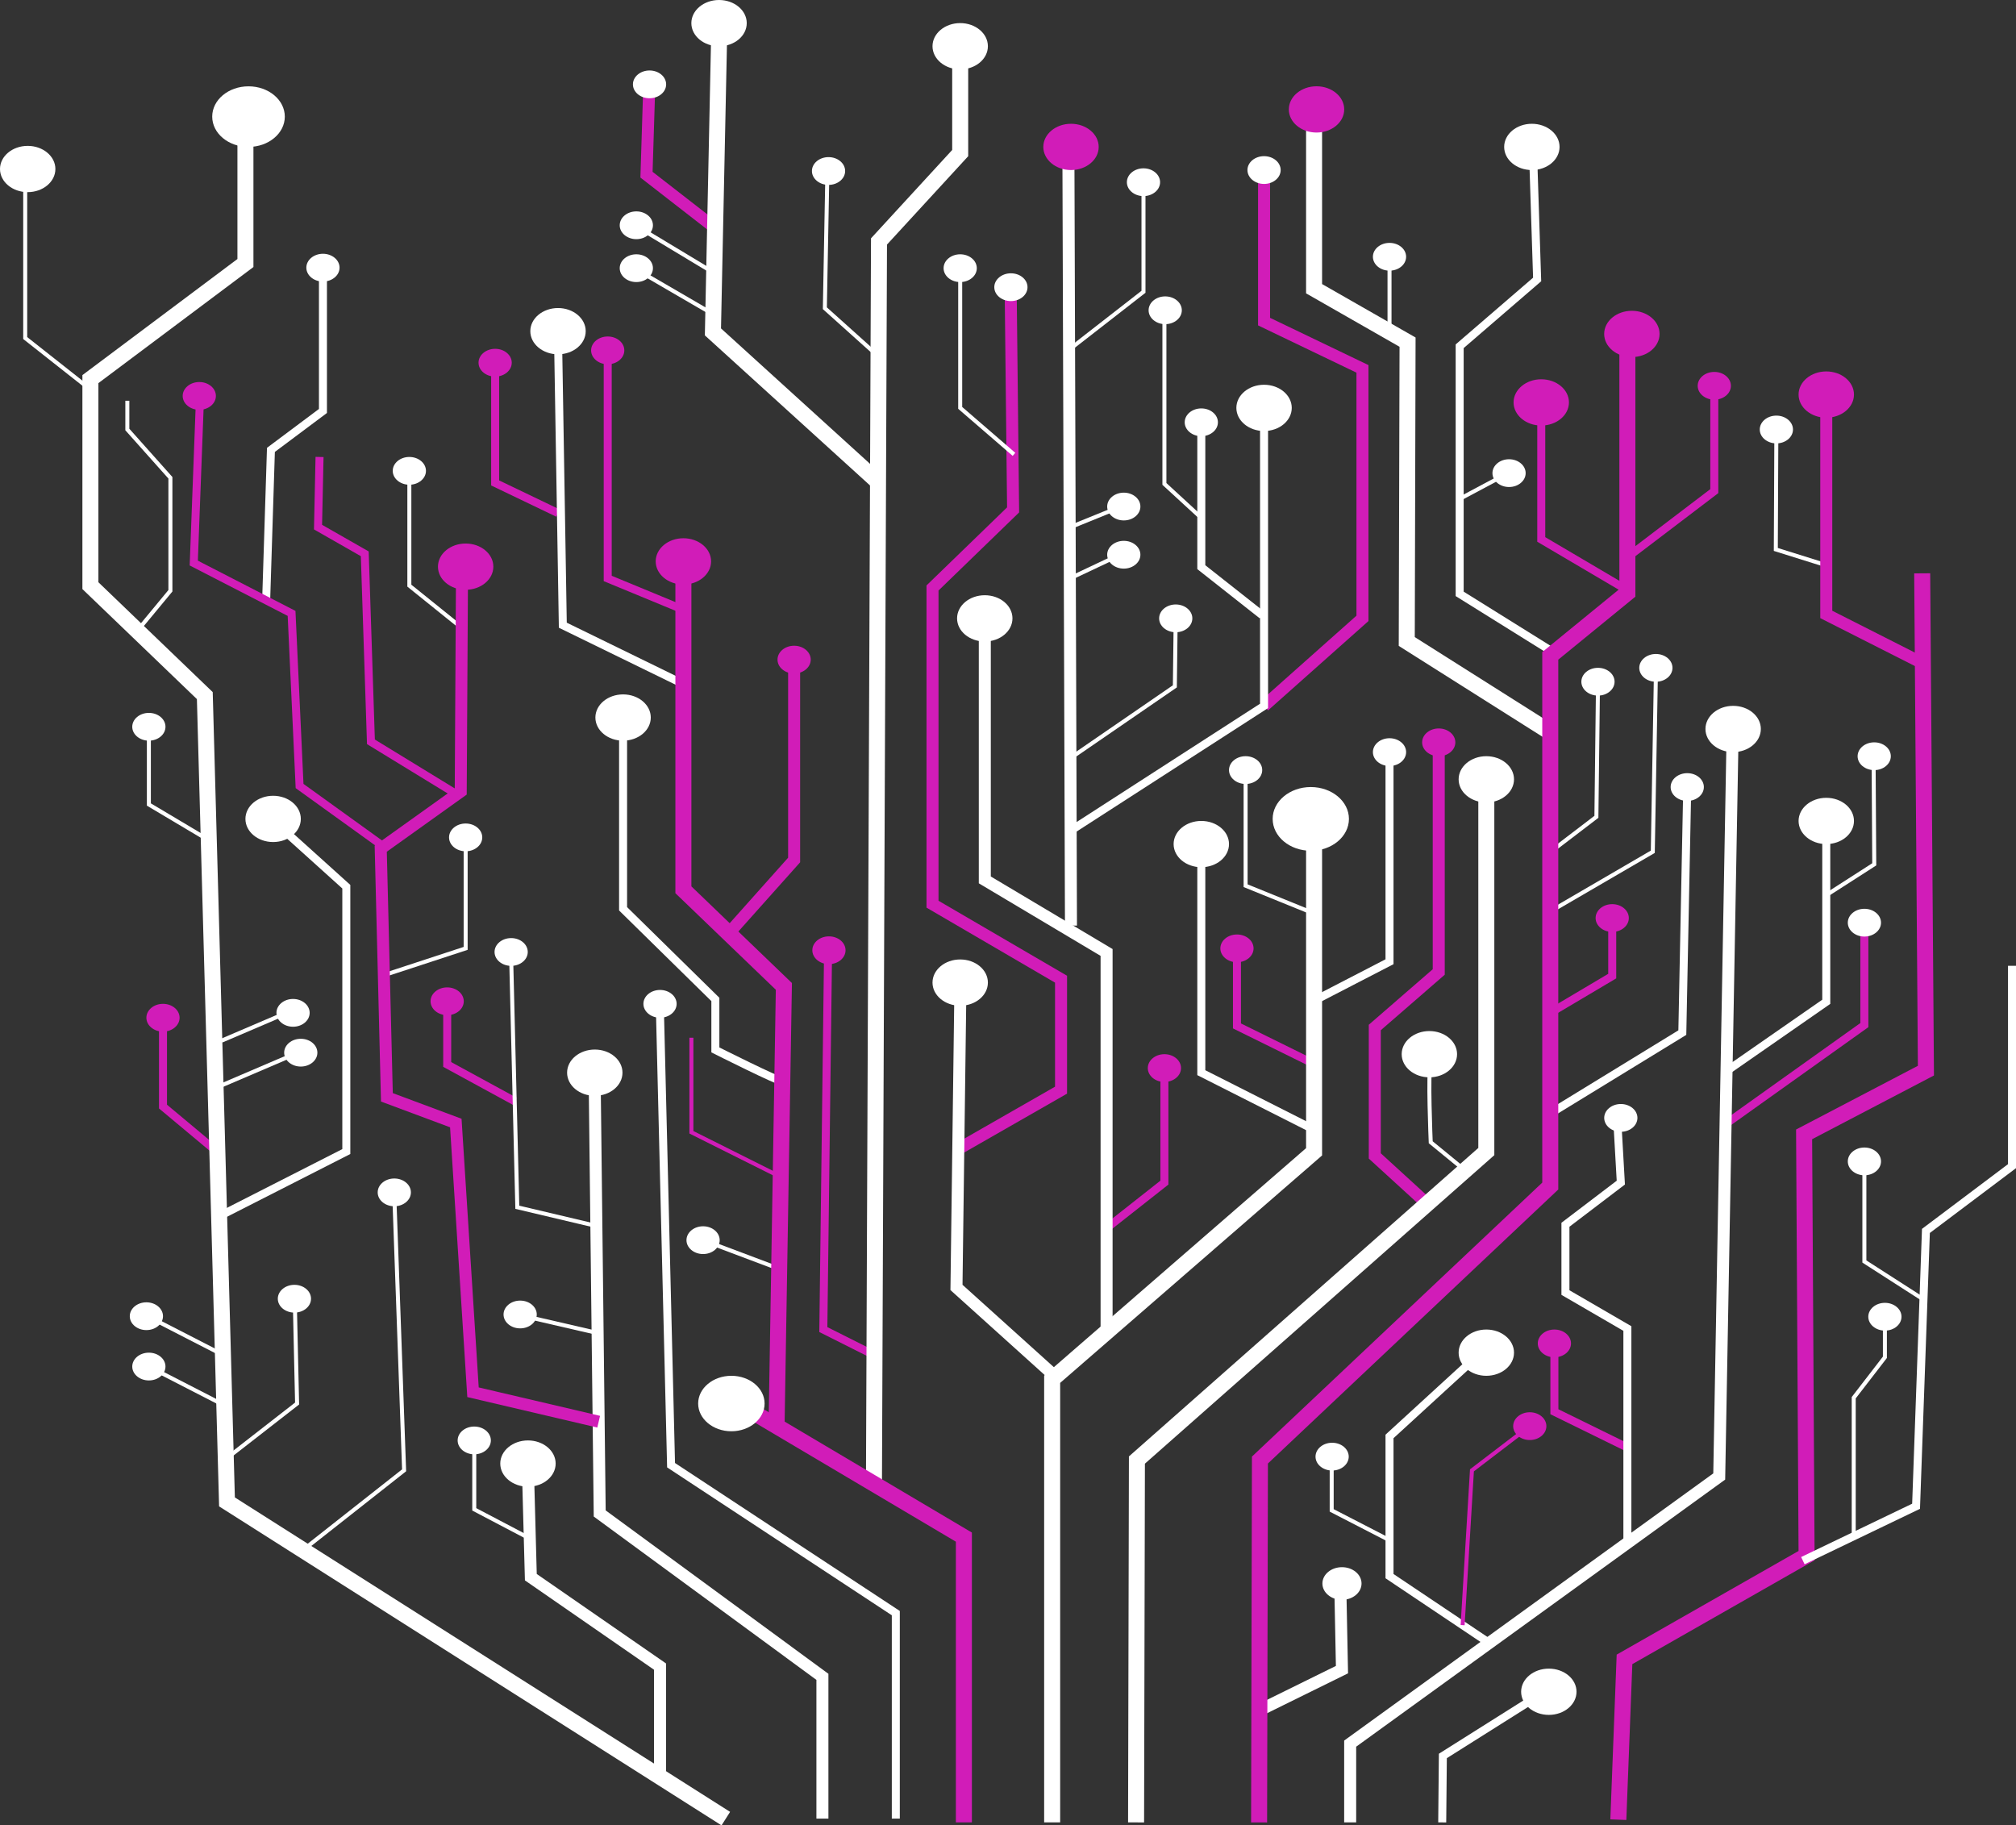 <svg id="Calque_1" data-name="Calque 1" xmlns="http://www.w3.org/2000/svg" viewBox="0 0 503.77 456.11"><rect x="0" y="0" width="503.77" height="456.11" fill="#333333" stroke="none"/><defs><style>.cls-1,.cls-2,.cls-3,.cls-4,.cls-5,.cls-6,.cls-7,.cls-8{fill:none;}.cls-1,.cls-5,.cls-7,.cls-8{stroke:#d11cb8;}.cls-1,.cls-2,.cls-3,.cls-4,.cls-5,.cls-6,.cls-7,.cls-8,.cls-9{stroke-miterlimit:10;}.cls-1,.cls-2{stroke-width:4px;}.cls-2,.cls-3,.cls-4,.cls-6,.cls-9{stroke:#fff;}.cls-3,.cls-5{stroke-width:3px;}.cls-4,.cls-7{stroke-width:2px;}.cls-9{fill:#1d1d1b;}.cls-10{fill:#fff;}.cls-11{fill:#d11cb8;}</style></defs><title>Circuits-mur</title><polyline class="cls-1" points="404.4 454.68 405.94 414.63 451.44 388.7 450.82 283.44 481.26 267.52 480.33 143.26"/><polyline class="cls-2" points="387.39 182.96 351.53 160.29 351.73 85.49 328.37 72.14 328.37 31.07"/><polyline class="cls-3" points="205.51 454.42 205.51 418.99 149.86 378.17 148.63 272.4"/><polyline class="cls-3" points="164.93 443.98 164.93 416.43 132.65 394.09 131.93 367.39"/><polyline class="cls-3" points="314.43 427.49 335.34 417.19 334.93 396.66"/><line class="cls-3" x1="267.62" y1="231.28" x2="266.99" y2="41.33"/><polyline class="cls-4" points="223.85 454.42 223.85 403.07 167.69 366.11 164.93 253.4"/><path class="cls-4" d="M365.44,278.79c-1.23,0-17.12-8-17.12-8V258.18l-23.06-22.65V192.27" transform="translate(-169.56 -8.45)"/><polyline class="cls-5" points="181.83 233.5 198.44 214.89 198.44 166.88"/><polyline class="cls-4" points="53.64 304.49 86.54 287.74 86.54 221.56 71.17 207.7"/><polyline class="cls-6" points="34.61 157.25 42.58 147.62 42.58 119.38 31.82 107.32 31.82 100.13"/><polyline class="cls-4" points="66.52 149.71 67.7 112.41 80.7 102.69 80.7 67.78"/><polyline class="cls-7" points="95.88 211.54 74.86 196.4 72.86 153.27 48.42 140.69 49.95 100.13"/><polyline class="cls-7" points="114.14 198.48 92.69 185.36 91.15 138.38 79.47 131.71 79.85 114.18"/><polyline class="cls-7" points="170.77 152.35 151.86 144.54 151.86 89.34"/><polyline class="cls-5" points="239.46 287.1 265.14 272.4 265.14 244.67 233.02 225.93 233.02 146.92 253.16 127.41 252.54 71.12"/><polyline class="cls-3" points="264.92 345.05 239.01 321.69 239.94 250.83"/><polyline class="cls-4" points="388.35 163.1 364.75 148.39 364.75 86.52 384.11 69.83 383.19 41.33"/><polyline class="cls-4" points="315.41 153.72 300.19 141.72 300.19 107.32"/><polyline class="cls-5" points="315.87 176.38 340.46 154.51 340.46 92.17 315.87 80.36 315.87 43.65"/><polyline class="cls-4" points="268.07 207.21 315.87 176.38 315.87 107.32"/><polyline class="cls-5" points="356.21 300.41 343.54 288.83 343.54 256.74 359.52 242.87 359.52 186.82"/><polyline class="cls-2" points="283.89 455.36 284.1 364.82 371.41 287.74 371.41 197.77"/><polyline class="cls-4" points="328.37 282.28 300.19 268.03 300.19 212.58"/><polyline class="cls-4" points="328.98 249.74 347.22 240.31 347.22 189.98"/><polyline class="cls-4" points="387.39 278.23 420.39 258.02 421.62 196.66"/><polyline class="cls-4" points="431.43 267.64 456.36 250.32 456.36 210.01"/><polyline class="cls-4" points="372.14 410.53 347.22 393.83 347.22 358.92 366.28 341.46"/><polyline class="cls-8" points="365.49 406.07 367.82 367.39 382.27 356.35"/><polyline class="cls-4" points="360.39 455.36 360.55 438.76 382.27 425.07"/><polyline class="cls-4" points="450.51 389.96 478.8 376.37 481.26 307.57 502.77 291.39 502.77 241.33"/><polyline class="cls-6" points="75.78 387.24 100.98 367.39 98.53 298.84"/><polyline class="cls-6" points="56.42 364.57 74.24 350.7 73.71 327.16"/><path class="cls-6" d="M268.08,336.3" transform="translate(-169.56 -8.45)"/><path class="cls-6" d="M268.08,325.77" transform="translate(-169.56 -8.45)"/><line class="cls-6" x1="56.05" y1="351.15" x2="37.2" y2="341.46"/><path class="cls-6" d="M206.75,337.33" transform="translate(-169.56 -8.45)"/><path class="cls-6" d="M225.25,346.44" transform="translate(-169.56 -8.45)"/><polyline class="cls-6" points="132.2 384.33 118.51 377.14 118.51 361.23"/><polyline class="cls-7" points="54.32 287.85 40.73 276.5 40.73 256.22"/><polyline class="cls-2" points="181.37 454.42 56.72 375.28 51.18 173.81 22.59 146.34 22.59 94.73 61.33 65.72 61.33 32.6"/><line class="cls-6" x1="149.34" y1="333.09" x2="131.11" y2="328.88"/><polyline class="cls-7" points="128.65 275.19 111.75 265.98 111.75 252.37"/><polyline class="cls-6" points="148.63 306.24 129.27 301.66 127.73 239.28"/><path class="cls-6" d="M218,258.77" transform="translate(-169.56 -8.45)"/><path class="cls-6" d="M241.34,260.82" transform="translate(-169.56 -8.45)"/><path class="cls-6" d="M223.37,270.7" transform="translate(-169.56 -8.45)"/><line class="cls-6" x1="53.88" y1="271.84" x2="71.78" y2="264.18"/><line class="cls-6" x1="55.33" y1="260.05" x2="73.23" y2="252.39"/><polyline class="cls-6" points="95.93 243.67 116.36 236.97 116.36 210.78"/><polyline class="cls-6" points="37.2 182.8 37.2 201.02 52.18 209.94"/><polyline class="cls-6" points="102.29 119.9 102.29 146.34 115.37 156.87"/><polyline class="cls-5" points="149.6 355.24 118.2 347.88 113.9 280.61 96.68 274.19 95.14 212.06 115.13 197.77 115.43 146.34"/><polyline class="cls-7" points="123.73 93.19 123.73 120.67 139.44 128.21"/><polyline class="cls-4" points="170.77 170.93 140.64 156.22 139.44 84.08"/><polyline class="cls-6" points="6.3 46.21 6.3 84.47 22.59 97.32"/><polyline class="cls-5" points="162.24 21.57 161.55 43.65 178.69 56.97"/><polyline class="cls-2" points="219.4 120.41 178.15 82.93 179.68 10.01"/><line class="cls-6" x1="161.55" y1="58.02" x2="178.46" y2="68.21"/><line class="cls-6" x1="161.55" y1="68.81" x2="178.76" y2="78.82"/><polyline class="cls-6" points="206.74 43.65 206.12 77.02 219.4 88.94"/><polyline class="cls-6" points="239.94 68.81 239.94 101.92 253.38 113.53"/><polyline class="cls-6" points="267.6 87.03 285.74 72.91 285.74 46.21"/><path class="cls-6" d="M446.38,54.66" transform="translate(-169.56 -8.45)"/><path class="cls-6" d="M440.85,73.27" transform="translate(-169.56 -8.45)"/><polyline class="cls-6" points="290.97 79.59 290.97 120.92 300.19 129.4"/><line class="cls-6" x1="267.29" y1="131.79" x2="282.67" y2="125.54"/><line class="cls-6" x1="267.33" y1="144.54" x2="282.67" y2="137.29"/><polyline class="cls-6" points="293.8 153.72 293.58 171.5 267.6 189.35"/><path class="cls-6" d="M379.83,158.9" transform="translate(-169.56 -8.45)"/><path class="cls-6" d="M370.76,192.27" transform="translate(-169.56 -8.45)"/><polyline class="cls-6" points="311.26 193.32 311.26 221.31 328.37 228.26"/><polyline class="cls-7" points="309.1 237.44 309.1 256.35 327.55 265.45"/><polyline class="cls-2" points="262.92 455.36 262.92 344.63 328.37 287.8 328.37 207.7"/><polyline class="cls-7" points="276.52 306.88 290.97 295.5 290.97 268.03"/><polyline class="cls-3" points="276.52 332.82 276.52 237.99 246.09 219.86 246.09 158.41"/><path class="cls-6" d="M423,339" transform="translate(-169.56 -8.45)"/><path class="cls-6" d="M439.62,260.82" transform="translate(-169.56 -8.45)"/><polyline class="cls-7" points="206.91 238.76 205.74 332.22 217.23 337.99"/><polyline class="cls-2" points="218.39 370.62 219.65 60.33 239.94 38.25 239.94 15.15"/><polyline class="cls-8" points="172.77 259.3 172.77 282.92 195.57 294.33"/><line class="cls-6" x1="175.69" y1="309.88" x2="194.71" y2="317.04"/><polyline class="cls-1" points="194.04 357.12 195.88 246.47 170.77 222.33 170.77 143.26"/><line class="cls-6" x1="347.22" y1="64.78" x2="347.22" y2="82.75"/><line class="cls-6" x1="364.81" y1="124.63" x2="375.87" y2="118.73"/><polyline class="cls-7" points="385.14 103.08 385.14 134.79 405.73 146.92"/><path class="cls-6" d="M566,147.86" transform="translate(-169.56 -8.45)"/><path class="cls-6" d="M566,122.44" transform="translate(-169.56 -8.45)"/><path class="cls-7" d="M590,135" transform="translate(-169.56 -8.45)"/><path class="cls-6" d="M588.72,117.18" transform="translate(-169.56 -8.45)"/><polyline class="cls-7" points="406.66 139.24 428.38 122.72 428.38 98.59"/><polyline class="cls-6" points="441.91 105.52 443.89 107.7 443.75 137.29 456.36 141.24"/><polyline class="cls-5" points="479.42 165.21 456.36 153.53 456.36 101.92"/><polyline class="cls-6" points="387.39 212.9 398.92 204.1 399.31 171.5"/><polyline class="cls-6" points="387.39 227.75 413.01 212.83 413.78 168.68"/><polyline class="cls-1" points="314.63 455.37 314.84 364.82 387.39 296.36 387.39 163.88 406.66 148.14 406.66 87.55"/><polyline class="cls-7" points="387.39 253.08 402.87 243.9 402.87 230.03"/><path class="cls-6" d="M527.08,274.68c-.77,1,0,19.19,0,19.19l8.55,7" transform="translate(-169.56 -8.45)"/><path class="cls-6" d="M596.4,334" transform="translate(-169.56 -8.45)"/><path class="cls-6" d="M582.57,291.89" transform="translate(-169.56 -8.45)"/><polyline class="cls-7" points="388.42 336.32 388.42 352.75 406.66 361.7"/><polyline class="cls-4" points="406.66 385.54 406.66 331.96 391.18 322.97 391.18 306.03 405.02 295.5 404.1 279.33"/><polyline class="cls-6" points="332.77 364.82 332.77 377.4 347.22 384.85"/><polyline class="cls-6" points="463.22 383.86 463.22 349.25 471.01 339.15 471.01 327.85"/><path class="cls-6" d="M616.18,342.63" transform="translate(-169.56 -8.45)"/><path class="cls-6" d="M609,339" transform="translate(-169.56 -8.45)"/><path class="cls-6" d="M616.18,330.48" transform="translate(-169.56 -8.45)"/><polyline class="cls-6" points="465.88 290.2 465.88 315.21 480.64 324.69"/><polyline class="cls-7" points="431.2 280.87 465.88 256.14 465.88 231.83"/><polyline class="cls-3" points="337.39 455.36 337.39 435.68 429.61 368.93 432.89 186.82"/><polyline class="cls-6" points="456.36 223.67 468.35 215.97 468.19 190.75"/><path class="cls-9" d="M595.86,290.77" transform="translate(-169.56 -8.45)"/><path class="cls-9" d="M251.33,323.72" transform="translate(-169.56 -8.45)"/><line class="cls-6" x1="55.91" y1="338.65" x2="37.05" y2="328.96"/><ellipse class="cls-10" cx="98.53" cy="297.94" rx="4.15" ry="3.47"/><ellipse class="cls-10" cx="75.16" cy="263.03" rx="4.15" ry="3.47"/><ellipse class="cls-10" cx="73.23" cy="253.08" rx="4.15" ry="3.47"/><ellipse class="cls-10" cx="164.93" cy="250.83" rx="4.15" ry="3.47"/><ellipse class="cls-11" cx="40.73" cy="254.3" rx="4.15" ry="3.47"/><ellipse class="cls-11" cx="198.44" cy="164.82" rx="4.15" ry="3.47"/><ellipse class="cls-11" cx="49.8" cy="98.93" rx="4.15" ry="3.47"/><ellipse class="cls-11" cx="388.42" cy="335.68" rx="4.15" ry="3.47"/><ellipse class="cls-10" cx="332.88" cy="363.97" rx="4.15" ry="3.47"/><ellipse class="cls-10" cx="102.29" cy="117.65" rx="4.15" ry="3.47"/><ellipse class="cls-11" cx="123.73" cy="90.63" rx="4.15" ry="3.47"/><ellipse class="cls-10" cx="37.2" cy="181.6" rx="4.15" ry="3.47"/><ellipse class="cls-11" cx="111.74" cy="250.19" rx="4.15" ry="3.47"/><ellipse class="cls-10" cx="129.98" cy="328.45" rx="4.15" ry="3.47"/><ellipse class="cls-10" cx="127.73" cy="237.87" rx="4.15" ry="3.47"/><ellipse class="cls-11" cx="207.14" cy="237.44" rx="4.15" ry="3.47"/><ellipse class="cls-10" cx="116.36" cy="209.24" rx="4.15" ry="3.47"/><ellipse class="cls-10" cx="175.69" cy="309.88" rx="4.15" ry="3.47"/><ellipse class="cls-11" cx="290.97" cy="266.88" rx="4.15" ry="3.47"/><ellipse class="cls-10" cx="73.57" cy="324.51" rx="4.15" ry="3.47"/><polyline class="cls-1" points="240.86 455.36 240.86 384.08 187.98 352.75"/><ellipse class="cls-10" cx="37.2" cy="341.46" rx="4.15" ry="3.47"/><ellipse class="cls-10" cx="36.58" cy="328.88" rx="4.15" ry="3.47"/><ellipse class="cls-10" cx="118.51" cy="359.92" rx="4.15" ry="3.47"/><ellipse class="cls-10" cx="6.92" cy="42.23" rx="6.92" ry="5.78"/><ellipse class="cls-10" cx="139.44" cy="82.75" rx="6.92" ry="5.78"/><ellipse class="cls-11" cx="170.77" cy="140.27" rx="6.92" ry="5.78"/><ellipse class="cls-11" cx="116.36" cy="141.59" rx="6.92" ry="5.78"/><ellipse class="cls-10" cx="155.7" cy="179.29" rx="6.92" ry="5.78"/><ellipse class="cls-10" cx="148.63" cy="268.03" rx="6.92" ry="5.78"/><ellipse class="cls-10" cx="131.93" cy="365.7" rx="6.92" ry="5.78"/><ellipse class="cls-10" cx="387.03" cy="422.72" rx="6.92" ry="5.78"/><ellipse class="cls-10" cx="371.41" cy="337.99" rx="6.92" ry="5.78"/><ellipse class="cls-11" cx="385.14" cy="100.55" rx="6.92" ry="5.78"/><ellipse class="cls-11" cx="407.78" cy="83.44" rx="6.92" ry="5.78"/><ellipse class="cls-10" cx="179.68" cy="5.78" rx="6.92" ry="5.78"/><ellipse class="cls-11" cx="267.63" cy="36.71" rx="6.92" ry="5.78"/><ellipse class="cls-10" cx="239.94" cy="11.55" rx="6.92" ry="5.78"/><ellipse class="cls-11" cx="328.98" cy="27.34" rx="6.92" ry="5.78"/><ellipse class="cls-10" cx="382.79" cy="36.71" rx="6.92" ry="5.78"/><ellipse class="cls-11" cx="456.36" cy="98.59" rx="6.92" ry="5.78"/><ellipse class="cls-10" cx="433.09" cy="182.15" rx="6.92" ry="5.78"/><ellipse class="cls-10" cx="327.55" cy="204.62" rx="9.53" ry="7.96"/><ellipse class="cls-10" cx="371.41" cy="194.73" rx="6.92" ry="5.78"/><ellipse class="cls-10" cx="357.18" cy="263.41" rx="6.92" ry="5.78"/><ellipse class="cls-10" cx="315.87" cy="101.92" rx="6.92" ry="5.78"/><ellipse class="cls-10" cx="300.19" cy="210.91" rx="6.92" ry="5.78"/><ellipse class="cls-10" cx="456.36" cy="205.13" rx="6.92" ry="5.78"/><ellipse class="cls-10" cx="335.34" cy="395.67" rx="4.89" ry="4.08"/><ellipse class="cls-10" cx="182.76" cy="350.7" rx="8.3" ry="6.93"/><ellipse class="cls-10" cx="239.94" cy="245.52" rx="6.92" ry="5.78"/><ellipse class="cls-10" cx="68.25" cy="204.62" rx="6.92" ry="5.78"/><ellipse class="cls-10" cx="246.08" cy="154.51" rx="6.92" ry="5.78"/><ellipse class="cls-10" cx="62.1" cy="29.14" rx="9.07" ry="7.57"/><ellipse class="cls-10" cx="80.7" cy="66.88" rx="4.15" ry="3.47"/><ellipse class="cls-11" cx="151.86" cy="87.55" rx="4.15" ry="3.47"/><ellipse class="cls-10" cx="159.01" cy="67.01" rx="4.15" ry="3.47"/><ellipse class="cls-10" cx="162.31" cy="21.08" rx="4.15" ry="3.47"/><ellipse class="cls-10" cx="239.94" cy="67.01" rx="4.15" ry="3.47"/><ellipse class="cls-10" cx="347.22" cy="64.16" rx="4.15" ry="3.47"/><ellipse class="cls-11" cx="428.38" cy="96.4" rx="4.15" ry="3.47"/><ellipse class="cls-10" cx="413.78" cy="166.88" rx="4.15" ry="3.47"/><ellipse class="cls-10" cx="465.89" cy="230.55" rx="4.15" ry="3.47"/><ellipse class="cls-11" cx="402.87" cy="229.39" rx="4.15" ry="3.47"/><ellipse class="cls-11" cx="309.1" cy="236.97" rx="4.15" ry="3.47"/><ellipse class="cls-10" cx="405.02" cy="279.33" rx="4.15" ry="3.47"/><ellipse class="cls-10" cx="311.26" cy="192.42" rx="4.15" ry="3.47"/><ellipse class="cls-10" cx="399.31" cy="170.34" rx="4.15" ry="3.47"/><ellipse class="cls-10" cx="347.22" cy="187.93" rx="4.15" ry="3.47"/><ellipse class="cls-11" cx="359.52" cy="185.49" rx="4.15" ry="3.47"/><ellipse class="cls-10" cx="468.34" cy="188.96" rx="4.15" ry="3.47"/><ellipse class="cls-10" cx="421.62" cy="196.66" rx="4.15" ry="3.47"/><ellipse class="cls-10" cx="465.89" cy="290.2" rx="4.15" ry="3.47"/><ellipse class="cls-11" cx="382.27" cy="356.35" rx="4.15" ry="3.47"/><ellipse class="cls-10" cx="471.01" cy="329.01" rx="4.15" ry="3.47"/><ellipse class="cls-10" cx="377.09" cy="118.22" rx="4.15" ry="3.47"/><ellipse class="cls-10" cx="443.89" cy="107.32" rx="4.15" ry="3.47"/><ellipse class="cls-10" cx="280.82" cy="138.61" rx="4.15" ry="3.47"/><ellipse class="cls-10" cx="293.8" cy="154.51" rx="4.15" ry="3.47"/><ellipse class="cls-10" cx="280.82" cy="126.57" rx="4.15" ry="3.47"/><ellipse class="cls-10" cx="285.74" cy="45.53" rx="4.15" ry="3.47"/><ellipse class="cls-10" cx="291.17" cy="77.53" rx="4.15" ry="3.47"/><ellipse class="cls-10" cx="207.04" cy="42.73" rx="4.15" ry="3.47"/><ellipse class="cls-10" cx="159.01" cy="56.29" rx="4.15" ry="3.47"/><ellipse class="cls-10" cx="252.61" cy="71.76" rx="4.15" ry="3.47"/><ellipse class="cls-10" cx="315.87" cy="42.49" rx="4.15" ry="3.47"/><ellipse class="cls-10" cx="300.19" cy="105.52" rx="4.15" ry="3.47"/></svg>